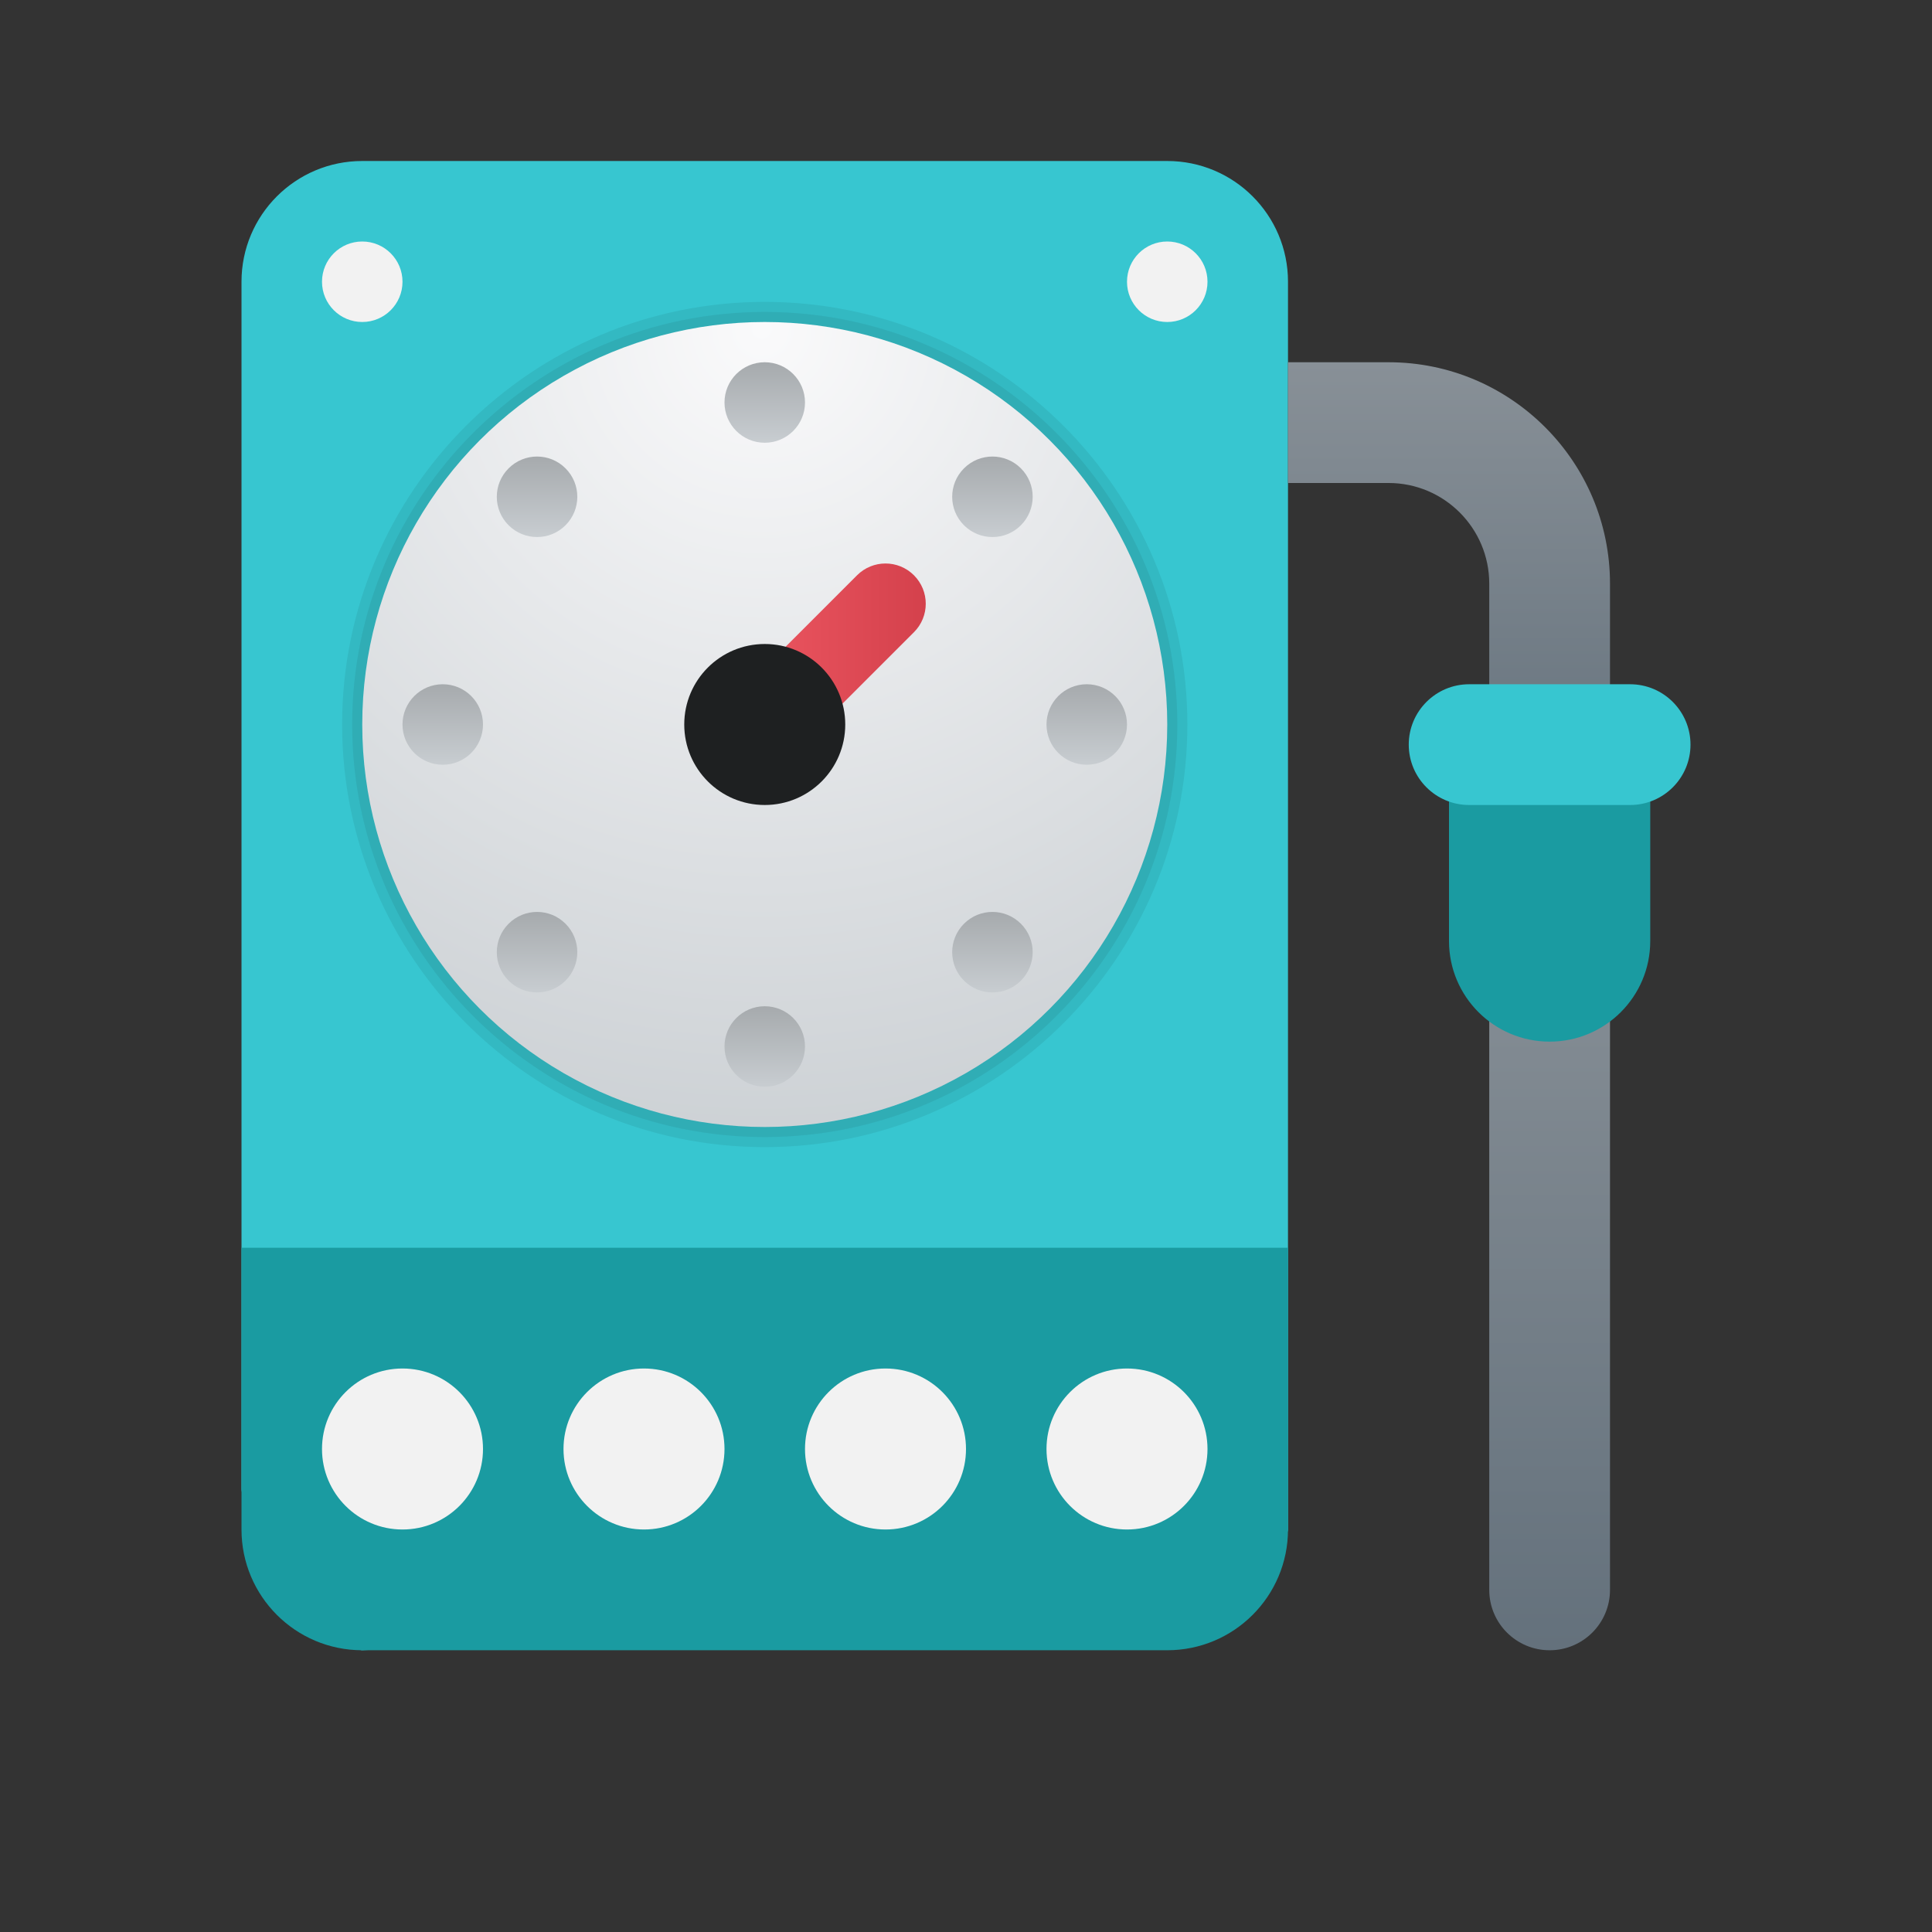<svg xmlns="http://www.w3.org/2000/svg" viewBox="0 0 48 48"><rect x="0" y="0" width="48" height="48" fill="#333333" stroke="none"/><path fill="#37c6d0" d="M9,4C7.343,4,6,5.343,6,7v30c0,0.552,2.468,4,3,4l19-1c0.532,0,4-1.448,4-2V7c0-1.657-1.343-3-3-3H9 z"/><g opacity=".07"><circle cx="19" cy="18" r="10.125"/><path d="M19,8c5.523,0,10,4.477,10,10s-4.477,10-10,10c-5.523,0-10-4.477-10-10S13.477,8,19,8 M19,7.75 C13.348,7.75,8.75,12.348,8.75,18S13.348,28.25,19,28.25S29.25,23.652,29.25,18S24.652,7.75,19,7.75L19,7.75z"/></g><g opacity=".07"><circle cx="19" cy="18" r="10.25"/><path d="M19,8c5.523,0,10,4.477,10,10s-4.477,10-10,10c-5.523,0-10-4.477-10-10S13.477,8,19,8 M19,7.5C13.21,7.5,8.5,12.21,8.5,18 S13.21,28.5,19,28.5S29.5,23.79,29.5,18S24.79,7.5,19,7.5L19,7.5z"/></g><linearGradient id="W5larfTbFsrn4-YdSpmufa" x1="36" x2="36" y1="9" y2="20.5" gradientUnits="userSpaceOnUse"><stop offset="0" stop-color="#889097"/><stop offset="1" stop-color="#64717c"/></linearGradient><path fill="url(#W5larfTbFsrn4-YdSpmufa)" d="M40,20.5h-3v-6c0-1.378-1.121-2.5-2.5-2.5H32V9h2.5c3.032,0,5.5,2.467,5.5,5.5V20.5z"/><radialGradient id="W5larfTbFsrn4-YdSpmufb" cx="29.198" cy="236.537" r="37.883" gradientTransform="translate(1.76 -130.91) scale(.588)" gradientUnits="userSpaceOnUse"><stop offset="0" stop-color="#fafafb"/><stop offset="1" stop-color="#c8cdd1"/></radialGradient><circle cx="19" cy="18" r="10" fill="url(#W5larfTbFsrn4-YdSpmufb)"/><linearGradient id="W5larfTbFsrn4-YdSpmufc" x1="38.5" x2="38.5" y1="22.053" y2="41" gradientUnits="userSpaceOnUse"><stop offset="0" stop-color="#889097"/><stop offset="1" stop-color="#64717c"/></linearGradient><path fill="url(#W5larfTbFsrn4-YdSpmufc)" d="M38.5,41c-0.828,0-1.5-0.671-1.5-1.5V23.553c0-0.829,0.672-1.5,1.5-1.5s1.5,0.671,1.5,1.5 V39.5C40,40.329,39.328,41,38.5,41z"/><path fill="#1a9ba1" d="M36,23.379v-4.394h5v4.394c0,1.381-1.119,2.5-2.5,2.5h0C37.119,25.879,36,24.76,36,23.379z"/><path fill="#37c6d0" d="M40.5,20h-4c-0.828,0-1.5-0.672-1.5-1.5v0c0-0.828,0.672-1.5,1.5-1.5h4c0.828,0,1.5,0.672,1.5,1.5 v0C42,19.328,41.328,20,40.5,20z"/><path fill="#1a9ba1" d="M6,31v7c0,1.657,1.343,3,3,3h20c1.657,0,3-1.343,3-3v-7H6z"/><circle cx="10" cy="36" r="2" fill="#f2f2f2"/><circle cx="16" cy="36" r="2" fill="#f2f2f2"/><circle cx="22" cy="36" r="2" fill="#f2f2f2"/><circle cx="28" cy="36" r="2" fill="#f2f2f2"/><circle cx="9" cy="7" r="1" fill="#f2f2f2"/><circle cx="29" cy="7" r="1" fill="#f2f2f2"/><g><linearGradient id="W5larfTbFsrn4-YdSpmufd" x1="18" x2="23" y1="16.5" y2="16.5" gradientUnits="userSpaceOnUse"><stop offset="0" stop-color="#f05964"/><stop offset="1" stop-color="#d4414c"/></linearGradient><path fill="url(#W5larfTbFsrn4-YdSpmufd)" d="M19,19c-0.256,0-0.512-0.098-0.707-0.293c-0.391-0.391-0.391-1.023,0-1.414l3-3 c0.391-0.391,1.023-0.391,1.414,0s0.391,1.023,0,1.414l-3,3C19.512,18.902,19.256,19,19,19z"/></g><circle cx="19" cy="18" r="2" fill="#1e2021"/><g><linearGradient id="W5larfTbFsrn4-YdSpmufe" x1="11" x2="11" y1="19" y2="17" gradientUnits="userSpaceOnUse"><stop offset="0" stop-color="#c8cdd1"/><stop offset="1" stop-color="#a6aaad"/></linearGradient><circle cx="11" cy="18" r="1" fill="url(#W5larfTbFsrn4-YdSpmufe)"/><linearGradient id="W5larfTbFsrn4-YdSpmuff" x1="27" x2="27" y1="19" y2="17" gradientUnits="userSpaceOnUse"><stop offset="0" stop-color="#c8cdd1"/><stop offset="1" stop-color="#a6aaad"/></linearGradient><circle cx="27" cy="18" r="1" fill="url(#W5larfTbFsrn4-YdSpmuff)"/><linearGradient id="W5larfTbFsrn4-YdSpmufg" x1="19" x2="19" y1="11" y2="9" gradientUnits="userSpaceOnUse"><stop offset="0" stop-color="#c8cdd1"/><stop offset="1" stop-color="#a6aaad"/></linearGradient><circle cx="19" cy="10" r="1" fill="url(#W5larfTbFsrn4-YdSpmufg)"/><linearGradient id="W5larfTbFsrn4-YdSpmufh" x1="19" x2="19" y1="27" y2="25" gradientUnits="userSpaceOnUse"><stop offset="0" stop-color="#c8cdd1"/><stop offset="1" stop-color="#a6aaad"/></linearGradient><circle cx="19" cy="26" r="1" fill="url(#W5larfTbFsrn4-YdSpmufh)"/><linearGradient id="W5larfTbFsrn4-YdSpmufi" x1="24.657" x2="24.657" y1="24.657" y2="22.657" gradientUnits="userSpaceOnUse"><stop offset="0" stop-color="#c8cdd1"/><stop offset="1" stop-color="#a6aaad"/></linearGradient><path fill="url(#W5larfTbFsrn4-YdSpmufi)" d="M23.95,22.95c-0.391,0.391-0.391,1.024,0,1.414c0.391,0.391,1.024,0.391,1.414,0 s0.391-1.024,0-1.414C24.973,22.559,24.34,22.559,23.95,22.95z"/><linearGradient id="W5larfTbFsrn4-YdSpmufj" x1="13.343" x2="13.343" y1="13.343" y2="11.343" gradientUnits="userSpaceOnUse"><stop offset="0" stop-color="#c8cdd1"/><stop offset="1" stop-color="#a6aaad"/></linearGradient><path fill="url(#W5larfTbFsrn4-YdSpmufj)" d="M12.636,11.636c-0.391,0.391-0.391,1.024,0,1.414s1.024,0.391,1.414,0 c0.391-0.391,0.391-1.024,0-1.414C13.66,11.245,13.027,11.245,12.636,11.636z"/><linearGradient id="W5larfTbFsrn4-YdSpmufk" x1="13.343" x2="13.343" y1="24.657" y2="22.657" gradientUnits="userSpaceOnUse"><stop offset="0" stop-color="#c8cdd1"/><stop offset="1" stop-color="#a6aaad"/></linearGradient><path fill="url(#W5larfTbFsrn4-YdSpmufk)" d="M12.636,22.95c-0.391,0.391-0.391,1.024,0,1.414s1.024,0.391,1.414,0 c0.391-0.391,0.391-1.024,0-1.414C13.66,22.559,13.027,22.559,12.636,22.95z"/><linearGradient id="W5larfTbFsrn4-YdSpmufl" x1="24.657" x2="24.657" y1="13.343" y2="11.343" gradientUnits="userSpaceOnUse"><stop offset="0" stop-color="#c8cdd1"/><stop offset="1" stop-color="#a6aaad"/></linearGradient><path fill="url(#W5larfTbFsrn4-YdSpmufl)" d="M23.95,11.636c-0.391,0.391-0.391,1.024,0,1.414c0.391,0.391,1.024,0.391,1.414,0 s0.391-1.024,0-1.414C24.973,11.245,24.34,11.245,23.95,11.636z"/></g></svg>